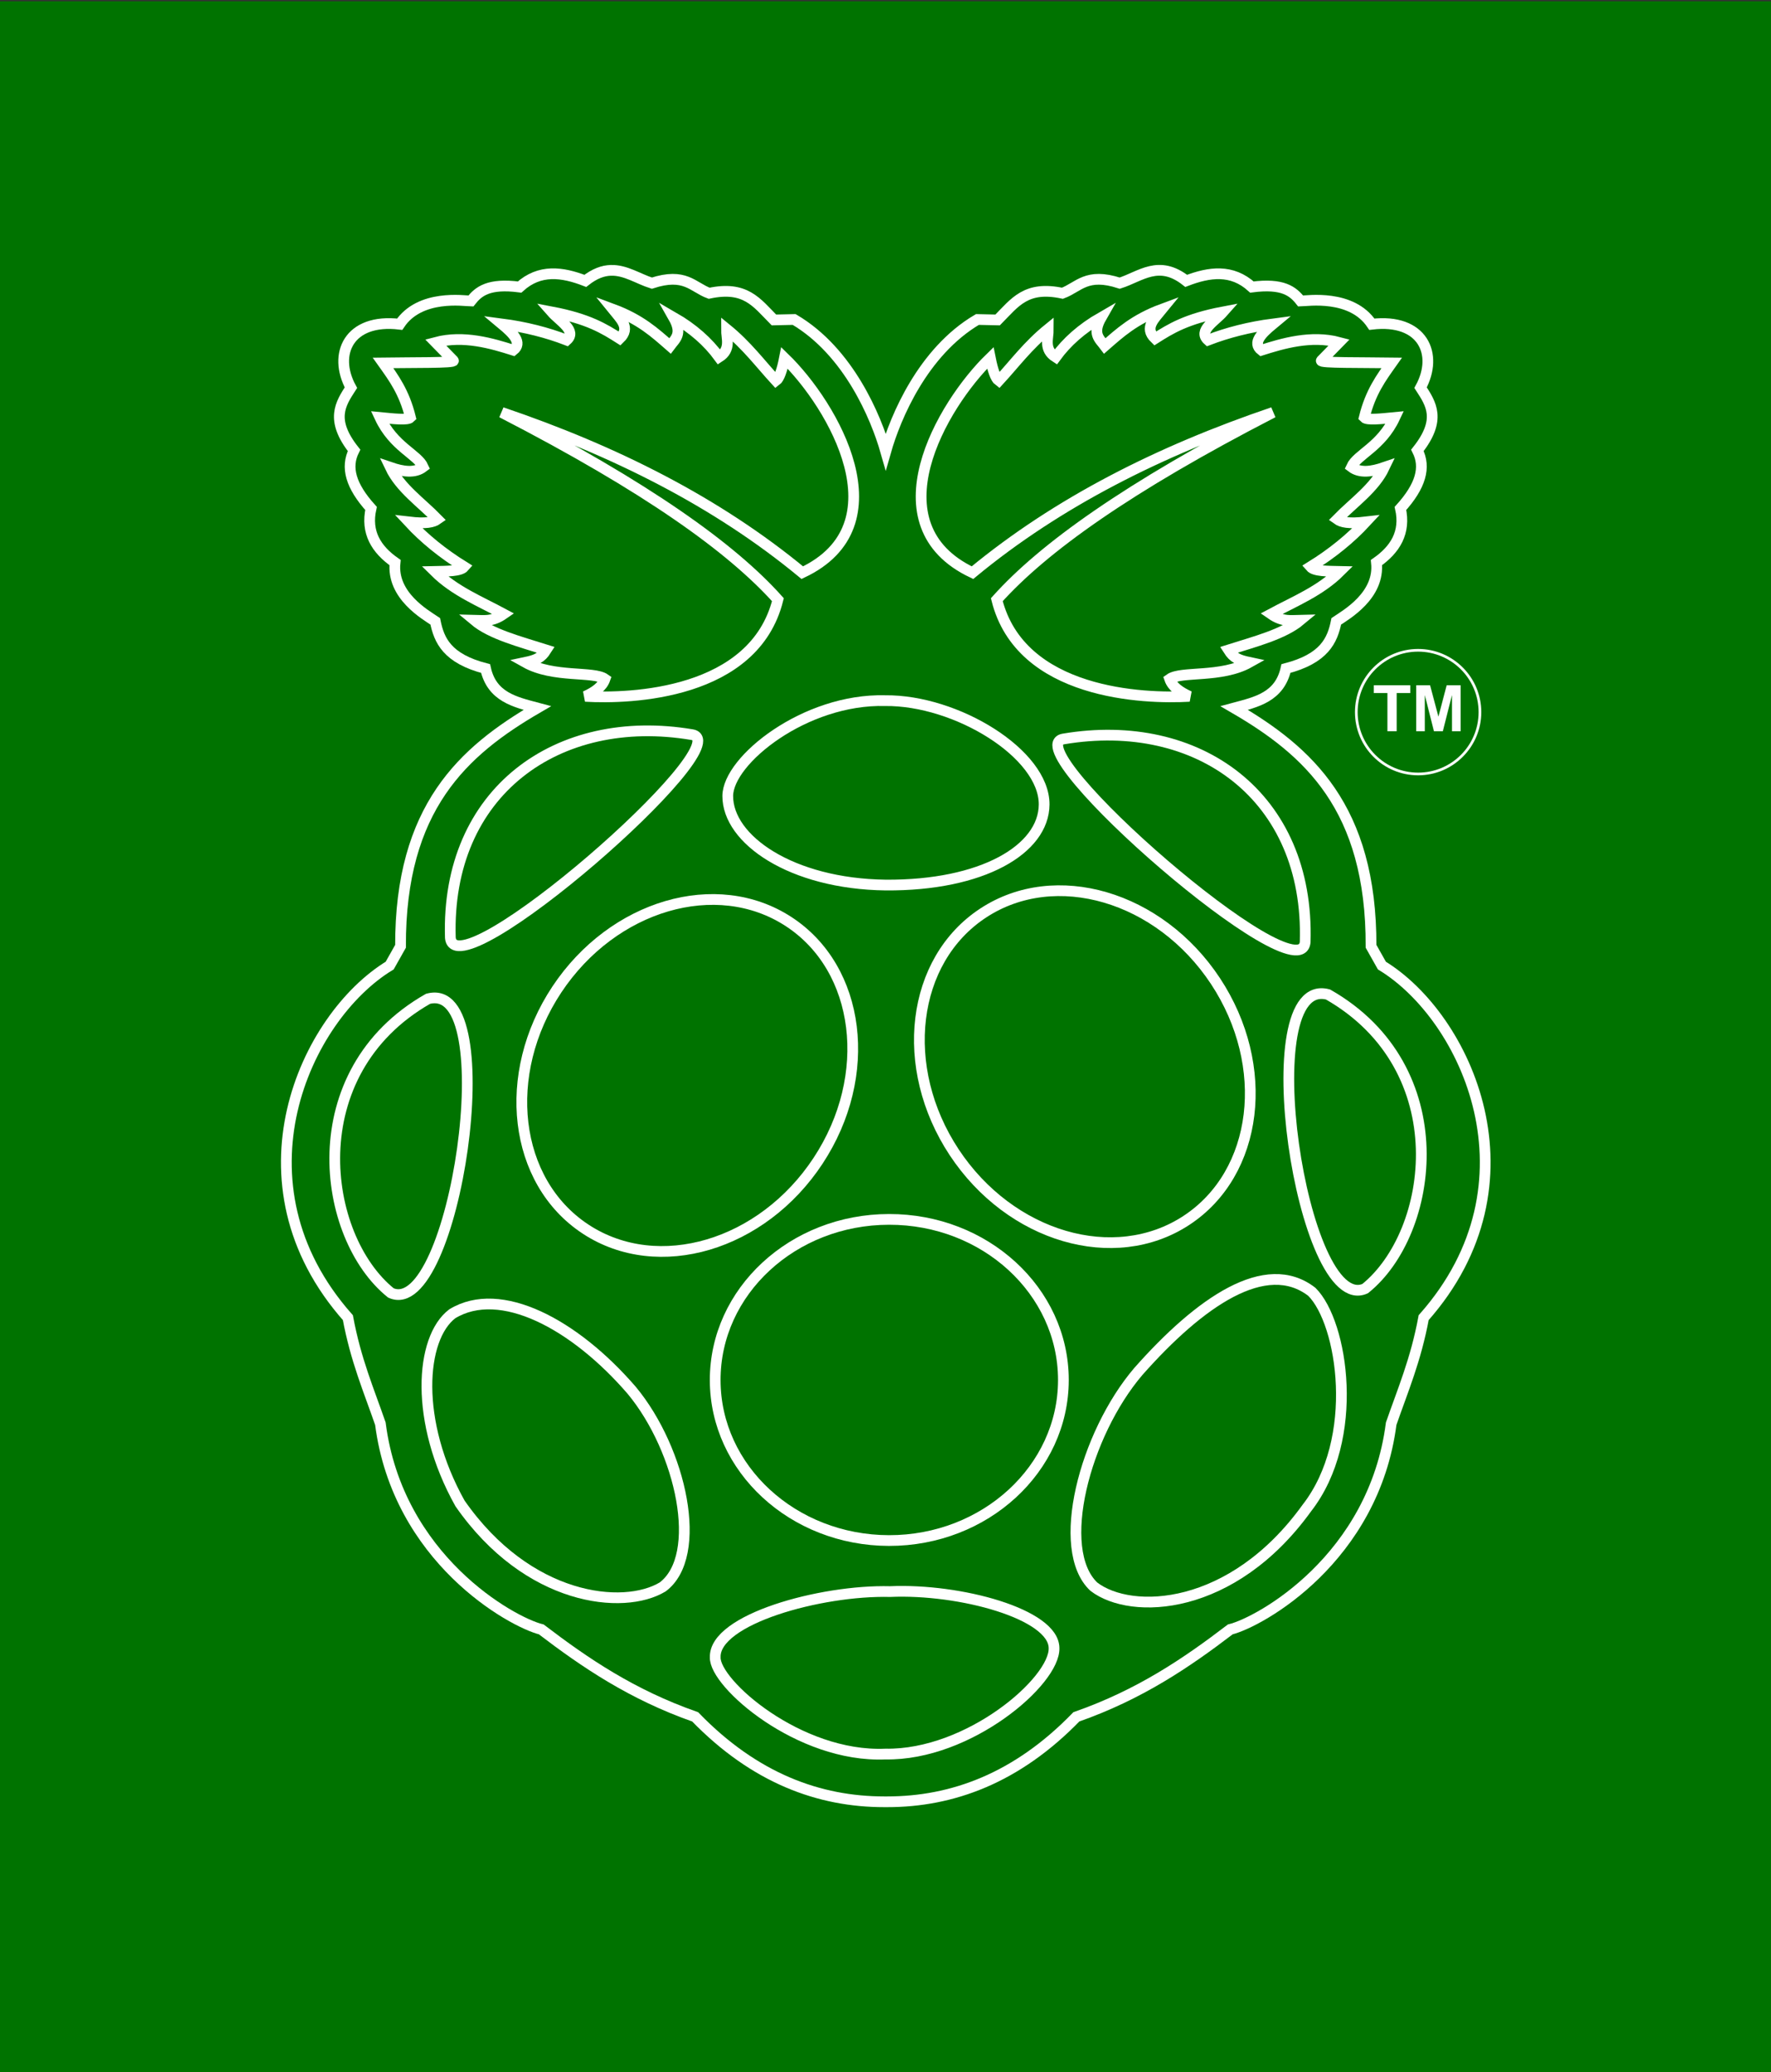 <?xml version="1.0" encoding="utf-8"?>
<!-- Generator: Adobe Illustrator 16.0.0, SVG Export Plug-In . SVG Version: 6.00 Build 0)  -->
<!DOCTYPE svg PUBLIC "-//W3C//DTD SVG 1.1//EN" "http://www.w3.org/Graphics/SVG/1.1/DTD/svg11.dtd">
<svg version="1.1" id="_x30_" xmlns="http://www.w3.org/2000/svg" xmlns:xlink="http://www.w3.org/1999/xlink" x="0px" y="0px"
	 width="165px" height="193px" viewBox="0 0 165 193" enable-background="new 0 0 165 193" xml:space="preserve">
<rect x="0" y="0" width="165" height="193" fill="#333333" stroke="none"/>
<rect y="0.121" fill="#007300" width="165" height="193"/>
<desc  id="0.0">
	<referenceFile  id="0.0.0">Raspberry_Pi__5889ebdacacba08460c01af1fc__icon__9ba883b9c30f89efe126053928366d65.svg</referenceFile>
</desc>
<g id="_x30_.1.0.0.0.233" transform="matrix(1,0,0,1,-142.045,-29.802)">
	<g id="_x30_.1.0.0.233">
		<g id="g9340">
			<path id="path3023" fill="none" stroke="#FFFFFF" d="M198.954,54.983c-0.722,0.021-1.498,0.288-2.378,0.98
				c-2.157-0.833-4.252-1.12-6.121,0.575c-2.888-0.376-3.828,0.398-4.54,1.3c-0.636-0.013-4.747-0.653-6.633,2.162
				c-4.741-0.564-6.238,2.787-4.542,5.91c-0.968,1.499-1.97,2.978,0.29,5.837c-0.799,1.591-0.304,3.315,1.583,5.41
				c-0.498,2.234,0.481,3.811,2.238,5.043c-0.328,3.064,2.807,4.842,3.745,5.472c0.36,1.784,1.108,3.466,4.688,4.397
				c0.59,2.655,2.744,3.119,4.827,3.675c-6.886,4.002-12.793,9.27-12.75,22.197l-1.01,1.793c-7.901,4.809-15.004,20.25-3.894,32.793
				c0.727,3.93,1.944,6.749,3.027,9.875c1.62,12.58,12.2,18.466,14.991,19.162c4.09,3.12,8.445,6.076,14.335,8.143
				c5.557,5.729,11.574,7.915,17.625,7.912c0.087,0,0.182,0,0.269,0c6.051,0,12.07-2.183,17.623-7.912
				c5.894-2.064,10.252-5.023,14.339-8.143c2.793-0.695,13.371-6.586,14.992-19.162c1.085-3.126,2.3-5.945,3.026-9.875
				c11.111-12.544,4.001-27.985-3.891-32.793l-1.01-1.793c0.039-12.927-5.868-18.195-12.754-22.197
				c2.084-0.559,4.234-1.02,4.826-3.675c3.577-0.932,4.331-2.617,4.688-4.397c0.938-0.63,4.071-2.41,3.744-5.472
				c1.758-1.231,2.732-2.809,2.235-5.043c1.889-2.091,2.382-3.819,1.581-5.41c2.268-2.858,1.268-4.338,0.294-5.837
				c1.699-3.123,0.203-6.472-4.538-5.91c-1.885-2.815-6.002-2.175-6.635-2.162c-0.712-0.905-1.65-1.676-4.54-1.3
				c-1.869-1.695-3.963-1.405-6.123-0.575c-2.562-2.022-4.26-0.401-6.194,0.212c-3.104-1.013-3.813,0.376-5.338,0.941
				c-3.381-0.716-4.411,0.839-6.035,2.485l-1.885-0.042c-5.106,3.009-7.641,9.134-8.541,12.286c-0.9-3.149-3.429-9.277-8.533-12.286
				l-1.887,0.042c-1.622-1.643-2.653-3.201-6.034-2.485c-1.526-0.565-2.235-1.954-5.336-0.941
				C201.501,55.775,200.329,54.939,198.954,54.983L198.954,54.983z"/>
			<path id="path3025" fill="none" stroke="#FFFFFF" d="M188.792,68.217c13.54,6.977,21.415,12.626,25.728,17.44
				c-2.209,8.847-13.73,9.252-17.944,9.003c0.864-0.398,1.583-0.878,1.836-1.616c-1.057-0.755-4.806-0.082-7.423-1.549
				c1.008-0.212,1.475-0.411,1.947-1.156c-2.472-0.784-5.138-1.464-6.704-2.776c0.848,0.016,1.633,0.195,2.736-0.575
				c-2.213-1.189-4.576-2.14-6.415-3.963c1.147-0.025,2.382-0.013,2.74-0.431c-2.028-1.255-3.736-2.652-5.152-4.178
				c1.602,0.189,2.279,0.025,2.665-0.252c-1.53-1.568-3.471-2.895-4.394-4.831c1.191,0.408,2.278,0.564,3.063-0.036
				c-0.521-1.173-2.752-1.869-4.033-4.612c1.251,0.12,2.579,0.277,2.845,0c-0.581-2.369-1.577-3.705-2.558-5.083
				c2.679-0.039,6.74,0.016,6.56-0.213l-1.659-1.695c2.618-0.699,5.298,0.111,7.241,0.726c0.874-0.689-0.013-1.561-1.08-2.45
				c2.229,0.291,4.24,0.811,6.054,1.509c0.97-0.872-0.633-1.754-1.405-2.629c3.436,0.653,4.894,1.567,6.343,2.485
				c1.05-1.006,0.061-1.858-0.648-2.737c2.592,0.961,3.927,2.198,5.332,3.424c0.479-0.644,1.21-1.114,0.325-2.666
				c1.839,1.059,3.224,2.307,4.25,3.708c1.142-0.726,0.679-1.719,0.686-2.627c1.913,1.556,3.128,3.212,4.613,4.828
				c0.301-0.219,0.563-0.96,0.793-2.126c4.564,4.43,11.013,15.578,1.659,20.001C208.835,76.57,199.33,71.794,188.792,68.217z"/>
			<path id="path3027" fill="none" stroke="#FFFFFF" d="M260.646,68.217c-13.539,6.977-21.411,12.626-25.73,17.44
				c2.215,8.847,13.734,9.252,17.942,9.003c-0.862-0.398-1.581-0.878-1.836-1.616c1.058-0.755,4.809-0.082,7.423-1.549
				c-1-0.212-1.474-0.411-1.947-1.156c2.477-0.784,5.136-1.464,6.704-2.776c-0.843,0.016-1.634,0.195-2.738-0.575
				c2.218-1.189,4.581-2.14,6.417-3.963c-1.144-0.025-2.379-0.013-2.739-0.431c2.03-1.255,3.738-2.652,5.153-4.178
				c-1.605,0.189-2.278,0.025-2.666-0.252c1.532-1.568,3.473-2.895,4.394-4.831c-1.186,0.408-2.277,0.564-3.064-0.036
				c0.523-1.173,2.753-1.869,4.038-4.612c-1.254,0.12-2.581,0.277-2.846,0c0.582-2.369,1.585-3.705,2.559-5.083
				c-2.679-0.039-6.744,0.016-6.56-0.213l1.659-1.695c-2.62-0.699-5.299,0.111-7.24,0.726c-0.875-0.689,0.014-1.561,1.085-2.45
				c-2.228,0.291-4.241,0.811-6.057,1.509c-0.97-0.872,0.634-1.754,1.405-2.629c-3.437,0.653-4.894,1.567-6.341,2.485
				c-1.049-1.006-0.063-1.858,0.65-2.737c-2.591,0.961-3.927,2.198-5.333,3.424c-0.48-0.644-1.215-1.114-0.326-2.666
				c-1.843,1.059-3.228,2.307-4.253,3.708c-1.138-0.726-0.677-1.719-0.683-2.627c-1.915,1.556-3.127,3.212-4.614,4.828
				c-0.297-0.219-0.562-0.96-0.793-2.126c-4.561,4.43-11.009,15.578-1.66,20.001C240.603,76.57,250.11,71.794,260.646,68.217
				L260.646,68.217z"/>
			<path id="path3029" fill="none" stroke="#FFFFFF" d="M241.119,158.359c-0.017,8.255-7.296,14.941-16.252,14.928
				c-8.934-0.017-16.176-6.69-16.189-14.928c-0.017-8.265,7.231-14.974,16.189-14.984c8.956-0.02,16.235,6.667,16.252,14.928
				C241.119,158.32,241.119,158.339,241.119,158.359z"/>
			<path id="path3031" fill="none" stroke="#FFFFFF" d="M215.509,115.632c6.733,4.377,7.974,14.353,2.762,22.271
				c-5.208,7.922-14.892,10.79-21.625,6.406c-0.02-0.014-0.043-0.023-0.064-0.043c-6.708-4.42-7.893-14.412-2.654-22.307
				C199.158,114.093,208.802,111.264,215.509,115.632z"/>
			<path id="path3033" fill="none" stroke="#FFFFFF" d="M233.654,114.835c-6.723,4.399-7.931,14.385-2.708,22.291
				c5.231,7.908,14.915,10.747,21.631,6.344c6.723-4.403,7.932-14.383,2.708-22.295C250.061,113.27,240.371,110.431,233.654,114.835
				L233.654,114.835z"/>
			<path id="path3035" fill="none" stroke="#FFFFFF" d="M181.922,122.831c7.259-1.946,2.449,30.017-3.456,27.394
				C171.973,145.005,169.879,129.701,181.922,122.831z"/>
			<path id="path3037" fill="none" stroke="#FFFFFF" d="M265.778,122.43c-7.259-1.947-2.447,30.016,3.453,27.393
				C275.726,144.603,277.817,129.306,265.778,122.43z"/>
			<path id="path3039" fill="none" stroke="#FFFFFF" d="M241.126,98.629c12.522-2.114,22.937,5.324,22.519,18.904
				C263.233,122.736,236.509,99.4,241.126,98.629z"/>
			<path id="path3041" fill="none" stroke="#FFFFFF" d="M206.524,98.227c-12.525-2.113-22.94,5.321-22.521,18.904
				C184.416,122.338,211.137,99.004,206.524,98.227z"/>
			<path id="path3043" fill="none" stroke="#FFFFFF" d="M224.513,95.059c-7.471-0.193-14.647,5.55-14.664,8.875
				c-0.02,4.051,5.91,8.192,14.714,8.301c8.995,0.065,14.732-3.319,14.762-7.497C239.355,100.011,231.145,94.99,224.513,95.059
				L224.513,95.059z"/>
			<path id="path3045" fill="none" stroke="#FFFFFF" d="M224.969,178.04c6.515-0.288,15.258,2.097,15.278,5.259
				c0.105,3.067-7.932,10.006-15.713,9.875c-8.055,0.344-15.956-6.604-15.853-9.013C208.56,180.634,218.492,177.877,224.969,178.04
				L224.969,178.04z"/>
			<path id="path3047" fill="none" stroke="#FFFFFF" d="M200.901,159.296c4.639,5.593,6.755,15.408,2.883,18.312
				c-3.663,2.205-12.56,1.3-18.884-7.784c-4.263-7.628-3.712-15.38-0.719-17.656C188.658,149.437,195.575,153.123,200.901,159.296
				L200.901,159.296z"/>
			<path id="path3049" fill="none" stroke="#FFFFFF" d="M248.107,157.532c-5.018,5.877-7.811,16.601-4.153,20.05
				c3.502,2.686,12.899,2.31,19.844-7.32c5.042-6.471,3.352-17.277,0.471-20.138C259.992,146.808,253.854,151.042,248.107,157.532z"
				/>
			<path id="path3889" fill="none" stroke="#FFFFFF" stroke-width="0.25" d="M279.928,96.13c0,3.182-2.581,5.759-5.76,5.759
				c-3.182,0-5.759-2.577-5.759-5.759c0-3.182,2.577-5.76,5.759-5.76C277.347,90.371,279.928,92.949,279.928,96.13z"/>
			<g id="_x30_.1.0.0.0.233.0.0.15" transform="matrix(0.065,0,0,0.065,191.979,965.532)">
				<g id="_x30_.1.0.0.233.0.15">
					<g id="flowRoot4415">
						<path id="path3024" fill="#FFFFFF" d="M1220.433-13348.063v-54.697h-19.498v-11.169h52.284v11.169h-19.512v54.697H1220.433z"
							/>
						<path id="path3026" fill="#FFFFFF" d="M1261.728-13348.063v-65.866h19.858l11.966,44.959l11.815-44.959h19.964v65.866h-12.372
							v-51.827l-13.079,51.827h-12.763l-13.079-51.827v51.827H1261.728z"/>
					</g>
				</g>
			</g>
		</g>
	</g>
</g>
</svg>
